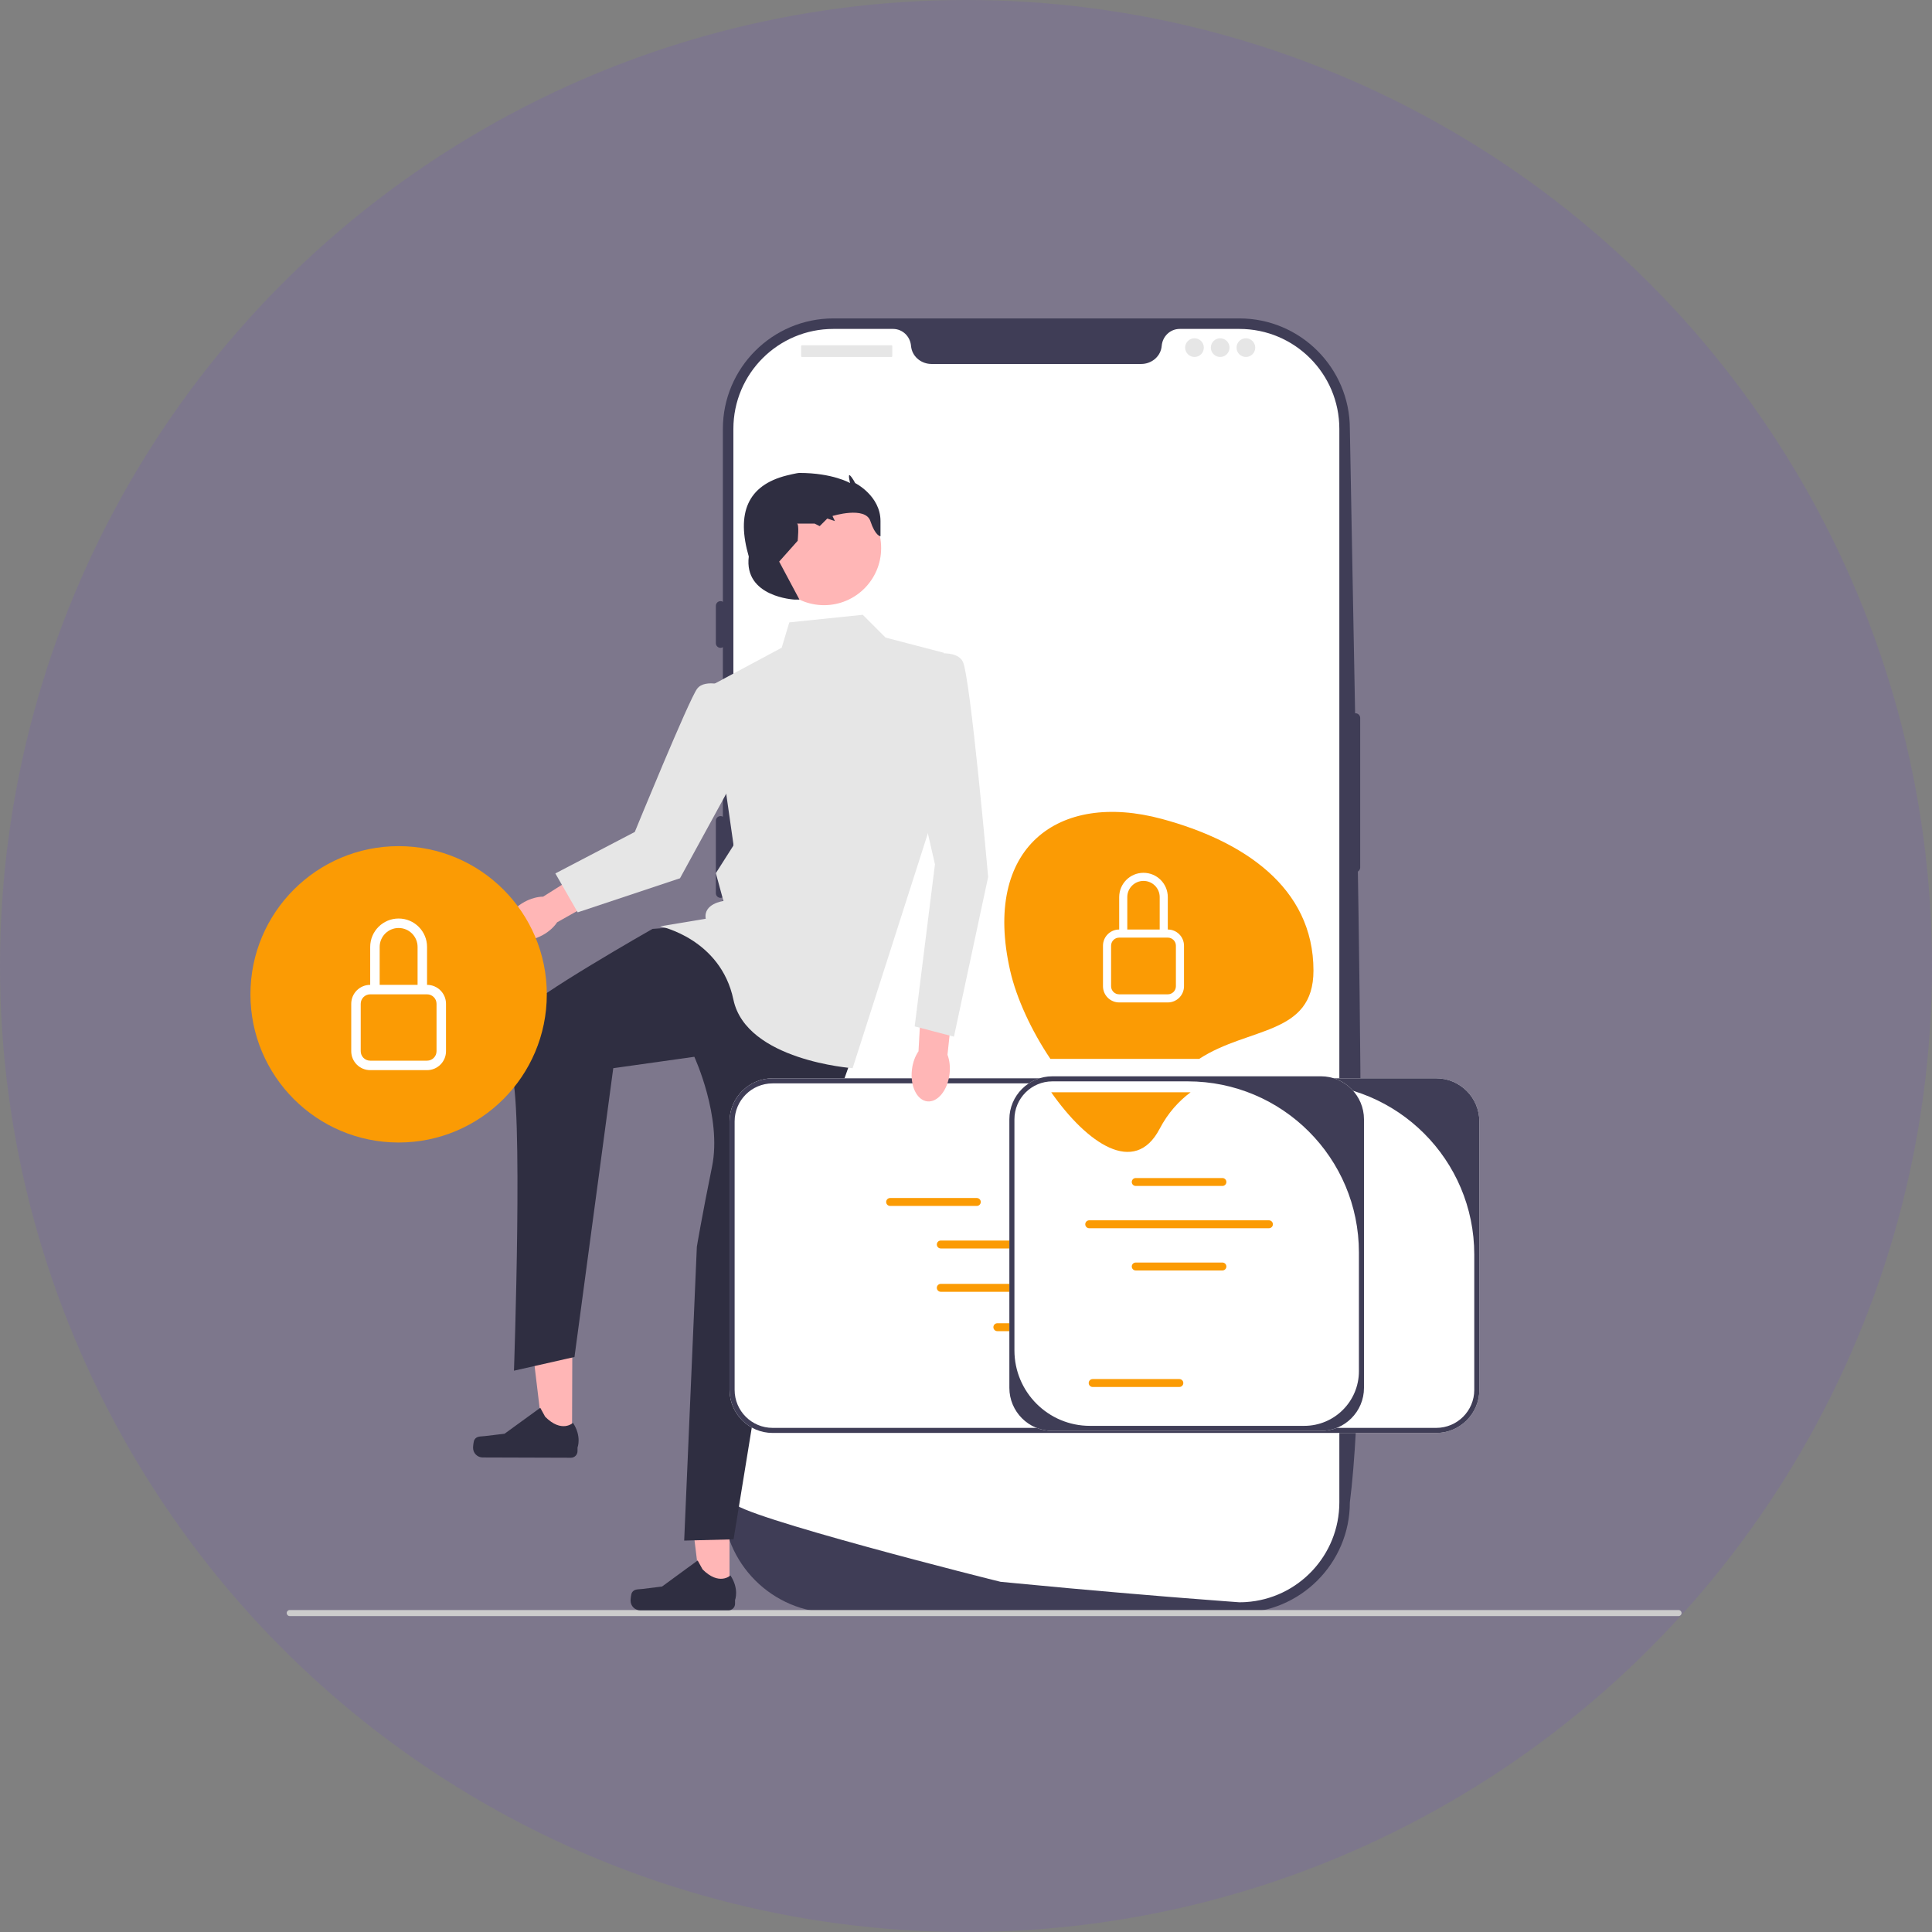 <svg width="540" height="540" viewBox="0 0 540 540" fill="none" xmlns="http://www.w3.org/2000/svg">
<rect x="0" y="0" width="540" height="540" fill="#808080" stroke="none"/>
<circle cx="270" cy="270" r="270" fill="#6C2BFB" fill-opacity="0.1"/>
<g clip-path="url(#clip0_26_25781)">
<path d="M346.416 450.784H232.917C215.894 450.784 202.044 436.934 202.044 419.911V119.873C202.044 102.85 215.894 89 232.917 89H346.416C363.439 89 377.289 102.85 377.289 119.873C379.401 240.359 383.004 375.284 377.289 419.911C377.289 436.934 363.439 450.784 346.416 450.784L346.416 450.784Z" fill="#3F3D56"/>
<path d="M378.871 199.364C378.151 199.364 377.565 199.95 377.565 200.67V242.464C377.565 243.185 378.151 243.77 378.871 243.77C379.592 243.77 380.177 243.185 380.177 242.464V200.67C380.177 199.95 379.592 199.364 378.871 199.364Z" fill="#3F3D56"/>
<path d="M374.35 119.873V419.906C374.35 434.723 362.818 446.844 348.235 447.784H348.229C348.013 447.797 347.798 447.81 347.576 447.817C347.19 447.836 346.805 447.843 346.413 447.843C346.413 447.843 344.976 447.738 342.351 447.542C339.7 447.346 335.84 447.053 331.028 446.667C329.584 446.556 328.063 446.432 326.456 446.302C323.256 446.04 319.743 445.753 315.975 445.426C314.473 445.302 312.919 445.165 311.332 445.028C303.221 444.329 294.137 443.513 284.557 442.586C282.938 442.436 281.305 442.279 279.659 442.116C279.229 442.07 204.983 423.406 204.983 419.906V119.873C204.983 104.442 217.489 91.936 232.92 91.936H249.599C252.263 91.936 254.405 94.013 254.634 96.671C254.653 96.847 254.673 97.023 254.706 97.2C255.189 99.871 257.638 101.732 260.355 101.732H318.979C321.696 101.732 324.145 99.871 324.628 97.2C324.66 97.023 324.68 96.847 324.7 96.671C324.928 94.013 327.07 91.936 329.735 91.936H346.413C361.844 91.936 374.35 104.442 374.35 119.873H374.35Z" fill="white"/>
<path d="M201.391 168.018C200.671 168.018 200.085 168.604 200.085 169.324V179.773C200.085 180.493 200.671 181.079 201.391 181.079C202.112 181.079 202.697 180.493 202.697 179.773V169.324C202.697 168.604 202.112 168.018 201.391 168.018Z" fill="#3F3D56"/>
<path d="M201.391 199.364C200.671 199.364 200.085 199.95 200.085 200.67V220.914C200.085 221.634 200.671 222.22 201.391 222.22C202.112 222.22 202.697 221.634 202.697 220.914V200.67C202.697 199.95 202.112 199.364 201.391 199.364V199.364Z" fill="#3F3D56"/>
<path d="M201.391 228.098C200.671 228.098 200.085 228.683 200.085 229.404V249.648C200.085 250.368 200.671 250.954 201.391 250.954C202.112 250.954 202.697 250.368 202.697 249.648V229.404C202.697 228.683 202.112 228.098 201.391 228.098Z" fill="#3F3D56"/>
<path d="M249.17 96.51H224.141C224.02 96.51 223.921 96.608 223.921 96.73V99.556C223.921 99.677 224.02 99.775 224.141 99.775H249.17C249.292 99.775 249.39 99.677 249.39 99.556V96.73C249.39 96.608 249.292 96.51 249.17 96.51Z" fill="#E6E6E6"/>
<path d="M333.862 99.775C335.304 99.775 336.474 98.606 336.474 97.163C336.474 95.72 335.304 94.551 333.862 94.551C332.419 94.551 331.249 95.72 331.249 97.163C331.249 98.606 332.419 99.775 333.862 99.775Z" fill="#E6E6E6"/>
<path d="M341.045 99.775C342.488 99.775 343.657 98.606 343.657 97.163C343.657 95.72 342.488 94.551 341.045 94.551C339.602 94.551 338.433 95.72 338.433 97.163C338.433 98.606 339.602 99.775 341.045 99.775Z" fill="#E6E6E6"/>
<path d="M348.228 99.775C349.671 99.775 350.841 98.606 350.841 97.163C350.841 95.72 349.671 94.551 348.228 94.551C346.786 94.551 345.616 95.72 345.616 97.163C345.616 98.606 346.786 99.775 348.228 99.775Z" fill="#E6E6E6"/>
<path d="M80.134 450.855C80.134 451.322 80.51 451.698 80.977 451.698H469.158C469.625 451.698 470 451.322 470 450.855C470 450.388 469.625 450.013 469.158 450.013H80.977C80.51 450.013 80.134 450.388 80.134 450.855Z" fill="#CCCCCC"/>
<path d="M203.903 445.322L195.943 445.321L192.156 414.616L203.905 414.617L203.903 445.322Z" fill="#FFB6B6"/>
<path d="M176.63 445.141C176.382 445.558 176.251 446.906 176.251 447.391C176.251 448.883 177.461 450.093 178.953 450.093H203.606C204.624 450.093 205.449 449.268 205.449 448.25V447.223C205.449 447.223 206.668 444.139 204.158 440.337C204.158 440.337 201.037 443.314 196.374 438.651L194.999 436.16L185.045 443.439L179.528 444.118C178.321 444.267 177.251 444.095 176.63 445.141H176.63V445.141H176.63Z" fill="#2F2E41"/>
<path d="M159.881 402.674L151.921 402.648L148.232 371.931L159.98 371.969L159.881 402.674Z" fill="#FFB6B6"/>
<path d="M132.609 402.407C132.359 402.823 132.224 404.17 132.223 404.656C132.218 406.148 133.424 407.361 134.916 407.366L159.568 407.444C160.586 407.448 161.414 406.625 161.417 405.607L161.421 404.581C161.421 404.581 162.65 401.5 160.151 397.69C160.151 397.69 157.021 400.657 152.373 395.979L151.006 393.484L141.029 400.732L135.51 401.393C134.303 401.538 133.233 401.363 132.609 402.407H132.609V402.407Z" fill="#2F2E41"/>
<path d="M192.293 258.916L182.381 259.624C182.381 259.624 148.826 278.703 145.994 282.95C143.162 287.198 139.268 293.216 142.808 299.588C146.348 305.96 143.654 383.111 143.654 383.111L160.57 379.284L171.408 298.563L194.063 295.377C194.063 295.377 201.851 312.179 199.019 326.08C196.187 339.98 194.771 348.476 194.771 348.476L191.231 430.602L205.037 430.248L217.427 354.14L238.666 293.961L211.055 261.394L192.293 258.916Z" fill="#2F2E41"/>
<path d="M241.144 171.834L220.613 173.958L218.489 181.038L198.665 191.658L205.037 236.261L200.081 244.049L202.205 251.836C202.205 251.836 196.541 252.544 197.249 256.792L184.505 258.916C184.505 258.916 201.408 262.367 204.992 279.403C208.577 296.439 238.312 298.563 238.312 298.563L261.676 225.641L263.8 182.454L247.516 178.206L241.144 171.834Z" fill="#E6E6E6"/>
<path d="M230.324 169.148C239.139 169.148 246.285 162.002 246.285 153.187C246.285 144.372 239.139 137.226 230.324 137.226C221.509 137.226 214.363 144.372 214.363 153.187C214.363 162.002 221.509 169.148 230.324 169.148Z" fill="#FFB6B6"/>
<path d="M222.029 167.586C222.029 167.586 207.869 166.878 209.285 155.551C205.78 143.488 208.882 135.655 219.905 132.895C219.905 132.895 222.737 132.187 223.445 132.187C232.757 132.187 237.604 135.019 237.604 135.019C237.604 135.019 236.896 132.215 237.604 132.909C238.312 133.603 239.02 135.019 239.02 135.019C239.02 135.019 246.1 138.559 246.1 145.639C246.1 152.719 246.1 149.887 246.1 149.887C246.1 149.887 244.684 149.887 243.268 145.639C241.852 141.391 232.685 144.223 232.685 144.223L233.356 145.639L231.232 144.931L229.108 147.055L227.692 146.347C227.692 146.347 222.029 146.347 222.737 146.347C223.445 146.347 222.951 151.158 222.951 151.158L217.781 156.966L223.445 167.586H222.029Z" fill="#2F2E41"/>
<path d="M146.59 252.087C142.559 254.287 140.426 258.15 141.826 260.715C143.226 263.28 147.629 263.576 151.659 261.376C153.424 260.413 154.824 259.131 155.724 257.779L172.687 248.244L168.043 240.379L151.814 250.614C150.19 250.639 148.354 251.124 146.59 252.087H146.59Z" fill="#FFB6B6"/>
<path d="M203.794 191.988C203.794 191.988 197.144 189.456 194.853 192.504C192.562 195.551 177.428 232.53 177.428 232.53L155.223 244.127L161.467 255L190.06 245.481L208.926 210.978L203.794 191.988Z" fill="#E6E6E6"/>
<path d="M413.478 313.429V388.476C413.478 395.112 408.079 400.512 401.442 400.512H215.95C209.314 400.512 203.915 395.112 203.915 388.476V313.429C203.915 306.793 209.314 301.394 215.95 301.394H401.442C408.079 301.394 413.478 306.793 413.478 313.429Z" fill="white"/>
<path d="M413.478 313.429V388.476C413.478 395.112 408.079 400.512 401.442 400.512H215.95C209.314 400.512 203.915 395.112 203.915 388.476V313.429C203.915 306.793 209.314 301.394 215.95 301.394H401.442C408.079 301.394 413.478 306.793 413.478 313.429ZM401.442 399.096C407.307 399.096 412.062 394.341 412.062 388.476V350.64C412.062 324.224 390.648 302.81 364.231 302.81H215.95C210.085 302.81 205.331 307.564 205.331 313.429V388.476C205.331 394.341 210.085 399.096 215.95 399.096H401.442Z" fill="#3F3D56"/>
<path d="M287.181 346.734H262.953C262.343 346.734 261.846 347.231 261.846 347.842C261.846 348.452 262.343 348.95 262.953 348.95H287.181C287.792 348.95 288.289 348.452 288.289 347.842C288.289 347.231 287.792 346.734 287.181 346.734Z" fill="#FB9B04"/>
<path d="M323.996 346.734H299.769C299.158 346.734 298.661 347.231 298.661 347.842C298.661 348.452 299.158 348.95 299.769 348.95H323.996C324.607 348.95 325.104 348.452 325.104 347.842C325.104 347.231 324.607 346.734 323.996 346.734Z" fill="#FB9B04"/>
<path d="M287.181 358.845H262.953C262.343 358.845 261.846 359.342 261.846 359.953C261.846 360.563 262.343 361.06 262.953 361.06H287.181C287.792 361.06 288.289 360.563 288.289 359.953C288.289 359.342 287.792 358.845 287.181 358.845Z" fill="#FB9B04"/>
<path d="M323.996 358.845H299.769C299.158 358.845 298.661 359.342 298.661 359.953C298.661 360.563 299.158 361.06 299.769 361.06H323.996C324.607 361.06 325.104 360.563 325.104 359.953C325.104 359.342 324.607 358.845 323.996 358.845Z" fill="#FB9B04"/>
<path d="M361.919 359.953C361.919 359.342 361.422 358.845 360.811 358.845H336.584C335.973 358.845 335.476 359.342 335.476 359.953C335.476 360.563 335.973 361.06 336.584 361.06H360.811C361.422 361.06 361.919 360.563 361.919 359.953Z" fill="#FB9B04"/>
<path d="M273.021 337.064C273.632 337.064 274.129 336.567 274.129 335.956C274.129 335.345 273.632 334.849 273.021 334.849H248.794C248.183 334.849 247.686 335.345 247.686 335.956C247.686 336.567 248.183 337.064 248.794 337.064H273.021Z" fill="#FB9B04"/>
<path d="M344.372 336.613H368.599C369.21 336.613 369.707 336.116 369.707 335.506C369.707 334.895 369.21 334.398 368.599 334.398H344.372C343.761 334.398 343.264 334.895 343.264 335.506C343.264 336.116 343.761 336.613 344.372 336.613Z" fill="#FB9B04"/>
<path d="M283.228 336.846H333.457C334.068 336.846 334.565 336.349 334.565 335.739C334.565 335.128 334.068 334.631 333.457 334.631H283.228C282.617 334.631 282.12 335.128 282.12 335.739C282.12 336.349 282.617 336.846 283.228 336.846Z" fill="#FB9B04"/>
<path d="M302.991 369.848H278.763C278.152 369.848 277.655 370.345 277.655 370.956C277.655 371.567 278.152 372.063 278.763 372.063H302.991C303.601 372.063 304.098 371.567 304.098 370.956C304.098 370.345 303.601 369.848 302.991 369.848Z" fill="#FB9B04"/>
<path d="M381.238 312.864V387.91C381.238 394.547 375.839 399.946 369.202 399.946H294.156C287.519 399.946 282.12 394.547 282.12 387.91V312.864C282.12 306.227 287.519 300.828 294.156 300.828H369.202C375.839 300.828 381.238 306.227 381.238 312.864Z" fill="white"/>
<path d="M381.238 312.864V387.91C381.238 394.547 375.839 399.946 369.202 399.946H294.156C287.519 399.946 282.12 394.547 282.12 387.91V312.864C282.12 306.227 287.519 300.828 294.156 300.828H369.202C375.839 300.828 381.238 306.227 381.238 312.864ZM364.546 398.53C372.983 398.53 379.822 391.691 379.822 383.254V350.075C379.822 323.658 358.407 302.244 331.991 302.244H294.156C288.291 302.244 283.536 306.999 283.536 312.864V377.439C283.536 389.087 292.979 398.53 304.626 398.53H364.547V398.53H364.546Z" fill="#3F3D56"/>
<path d="M341.669 331.478H317.441C316.83 331.478 316.334 330.981 316.334 330.37C316.334 329.76 316.831 329.263 317.441 329.263H341.669C342.28 329.263 342.777 329.76 342.777 330.37C342.777 330.981 342.28 331.478 341.669 331.478V331.478Z" fill="#FB9B04"/>
<path d="M341.669 355.099H317.441C316.83 355.099 316.334 354.602 316.334 353.991C316.334 353.38 316.831 352.884 317.441 352.884H341.669C342.28 352.884 342.777 353.38 342.777 353.991C342.777 354.602 342.28 355.099 341.669 355.099V355.099Z" fill="#FB9B04"/>
<path d="M329.633 387.666H305.406C304.795 387.666 304.298 387.169 304.298 386.559C304.298 385.948 304.795 385.451 305.406 385.451H329.633C330.244 385.451 330.741 385.948 330.741 386.559C330.741 387.169 330.244 387.666 329.633 387.666V387.666Z" fill="#FB9B04"/>
<path d="M354.67 343.296H304.44C303.83 343.296 303.333 342.799 303.333 342.189C303.333 341.578 303.83 341.081 304.44 341.081H354.67C355.281 341.081 355.777 341.578 355.777 342.189C355.777 342.799 355.281 343.296 354.67 343.296V343.296Z" fill="#FB9B04"/>
<path d="M367.117 271.279C367.117 247.868 347.33 234.989 324.728 228.889C295.749 221.069 274.526 236.894 282.338 271.279C284.109 279.072 288.344 288.174 293.586 295.959H335.183C349.078 286.913 367.117 289.45 367.117 271.279H367.117Z" fill="#FB9B04"/>
<path d="M324.106 315.535C326.472 311.024 329.472 307.77 332.777 305.292H293.816C303.844 319.616 317.142 328.809 324.106 315.535Z" fill="#FB9B04"/>
<path d="M319.61 246.216C322.111 246.216 324.139 248.244 324.139 250.745V259.803H315.081V250.745C315.081 248.244 317.109 246.216 319.61 246.216ZM326.403 259.803V250.745C326.403 246.993 323.362 243.952 319.61 243.952C315.858 243.952 312.817 246.993 312.817 250.745V259.803C310.315 259.803 308.288 261.831 308.288 264.332V275.654C308.288 278.155 310.315 280.183 312.817 280.183H326.403C328.904 280.183 330.932 278.155 330.932 275.654V264.332C330.932 261.831 328.904 259.803 326.403 259.803H326.403ZM312.817 262.067H326.403C327.654 262.067 328.668 263.081 328.668 264.332V275.654C328.668 276.904 327.654 277.918 326.403 277.918H312.817C311.566 277.918 310.552 276.904 310.552 275.654V264.332C310.552 263.081 311.566 262.067 312.817 262.067Z" fill="white"/>
<path d="M254.89 298.948C254.344 303.507 256.254 307.485 259.155 307.833C262.057 308.18 264.852 304.766 265.398 300.206C265.637 298.21 265.405 296.326 264.826 294.809L266.897 275.46L257.797 274.681L256.721 293.838C255.799 295.176 255.129 296.952 254.89 298.948Z" fill="#FFB6B6"/>
<path d="M257.074 183.516C257.074 183.516 266.986 180.684 269.11 184.932C271.234 189.18 276.189 245.111 276.189 245.111L266.632 289.755L255.658 286.882L261.322 241.571L253.534 207.587L257.074 183.516Z" fill="#E6E6E6"/>
<path d="M111.417 319.335C134.291 319.335 152.834 300.792 152.834 277.918C152.834 255.044 134.291 236.501 111.417 236.501C88.543 236.501 70 255.044 70 277.918C70 300.792 88.543 319.335 111.417 319.335Z" fill="#FB9B04"/>
<path d="M111.417 259.377C114.343 259.377 116.715 261.749 116.715 264.674V275.269H106.12V264.674C106.12 261.749 108.491 259.377 111.417 259.377ZM119.363 275.269V264.674C119.363 260.286 115.806 256.728 111.417 256.728C107.028 256.728 103.471 260.286 103.471 264.674V275.269C100.545 275.269 98.173 277.641 98.173 280.567V293.811C98.173 296.737 100.545 299.108 103.471 299.108H119.363C122.289 299.108 124.661 296.737 124.661 293.811V280.567C124.661 277.641 122.289 275.269 119.363 275.269H119.363ZM103.471 277.918H119.363C120.826 277.918 122.012 279.104 122.012 280.567V293.811C122.012 295.274 120.826 296.46 119.363 296.46H103.471C102.008 296.46 100.822 295.274 100.822 293.811V280.567C100.822 279.104 102.008 277.918 103.471 277.918Z" fill="white"/>
</g>
<defs>
<clipPath id="clip0_26_25781">
<rect width="400" height="362.698" fill="white" transform="translate(70 89)"/>
</clipPath>
</defs>
</svg>
